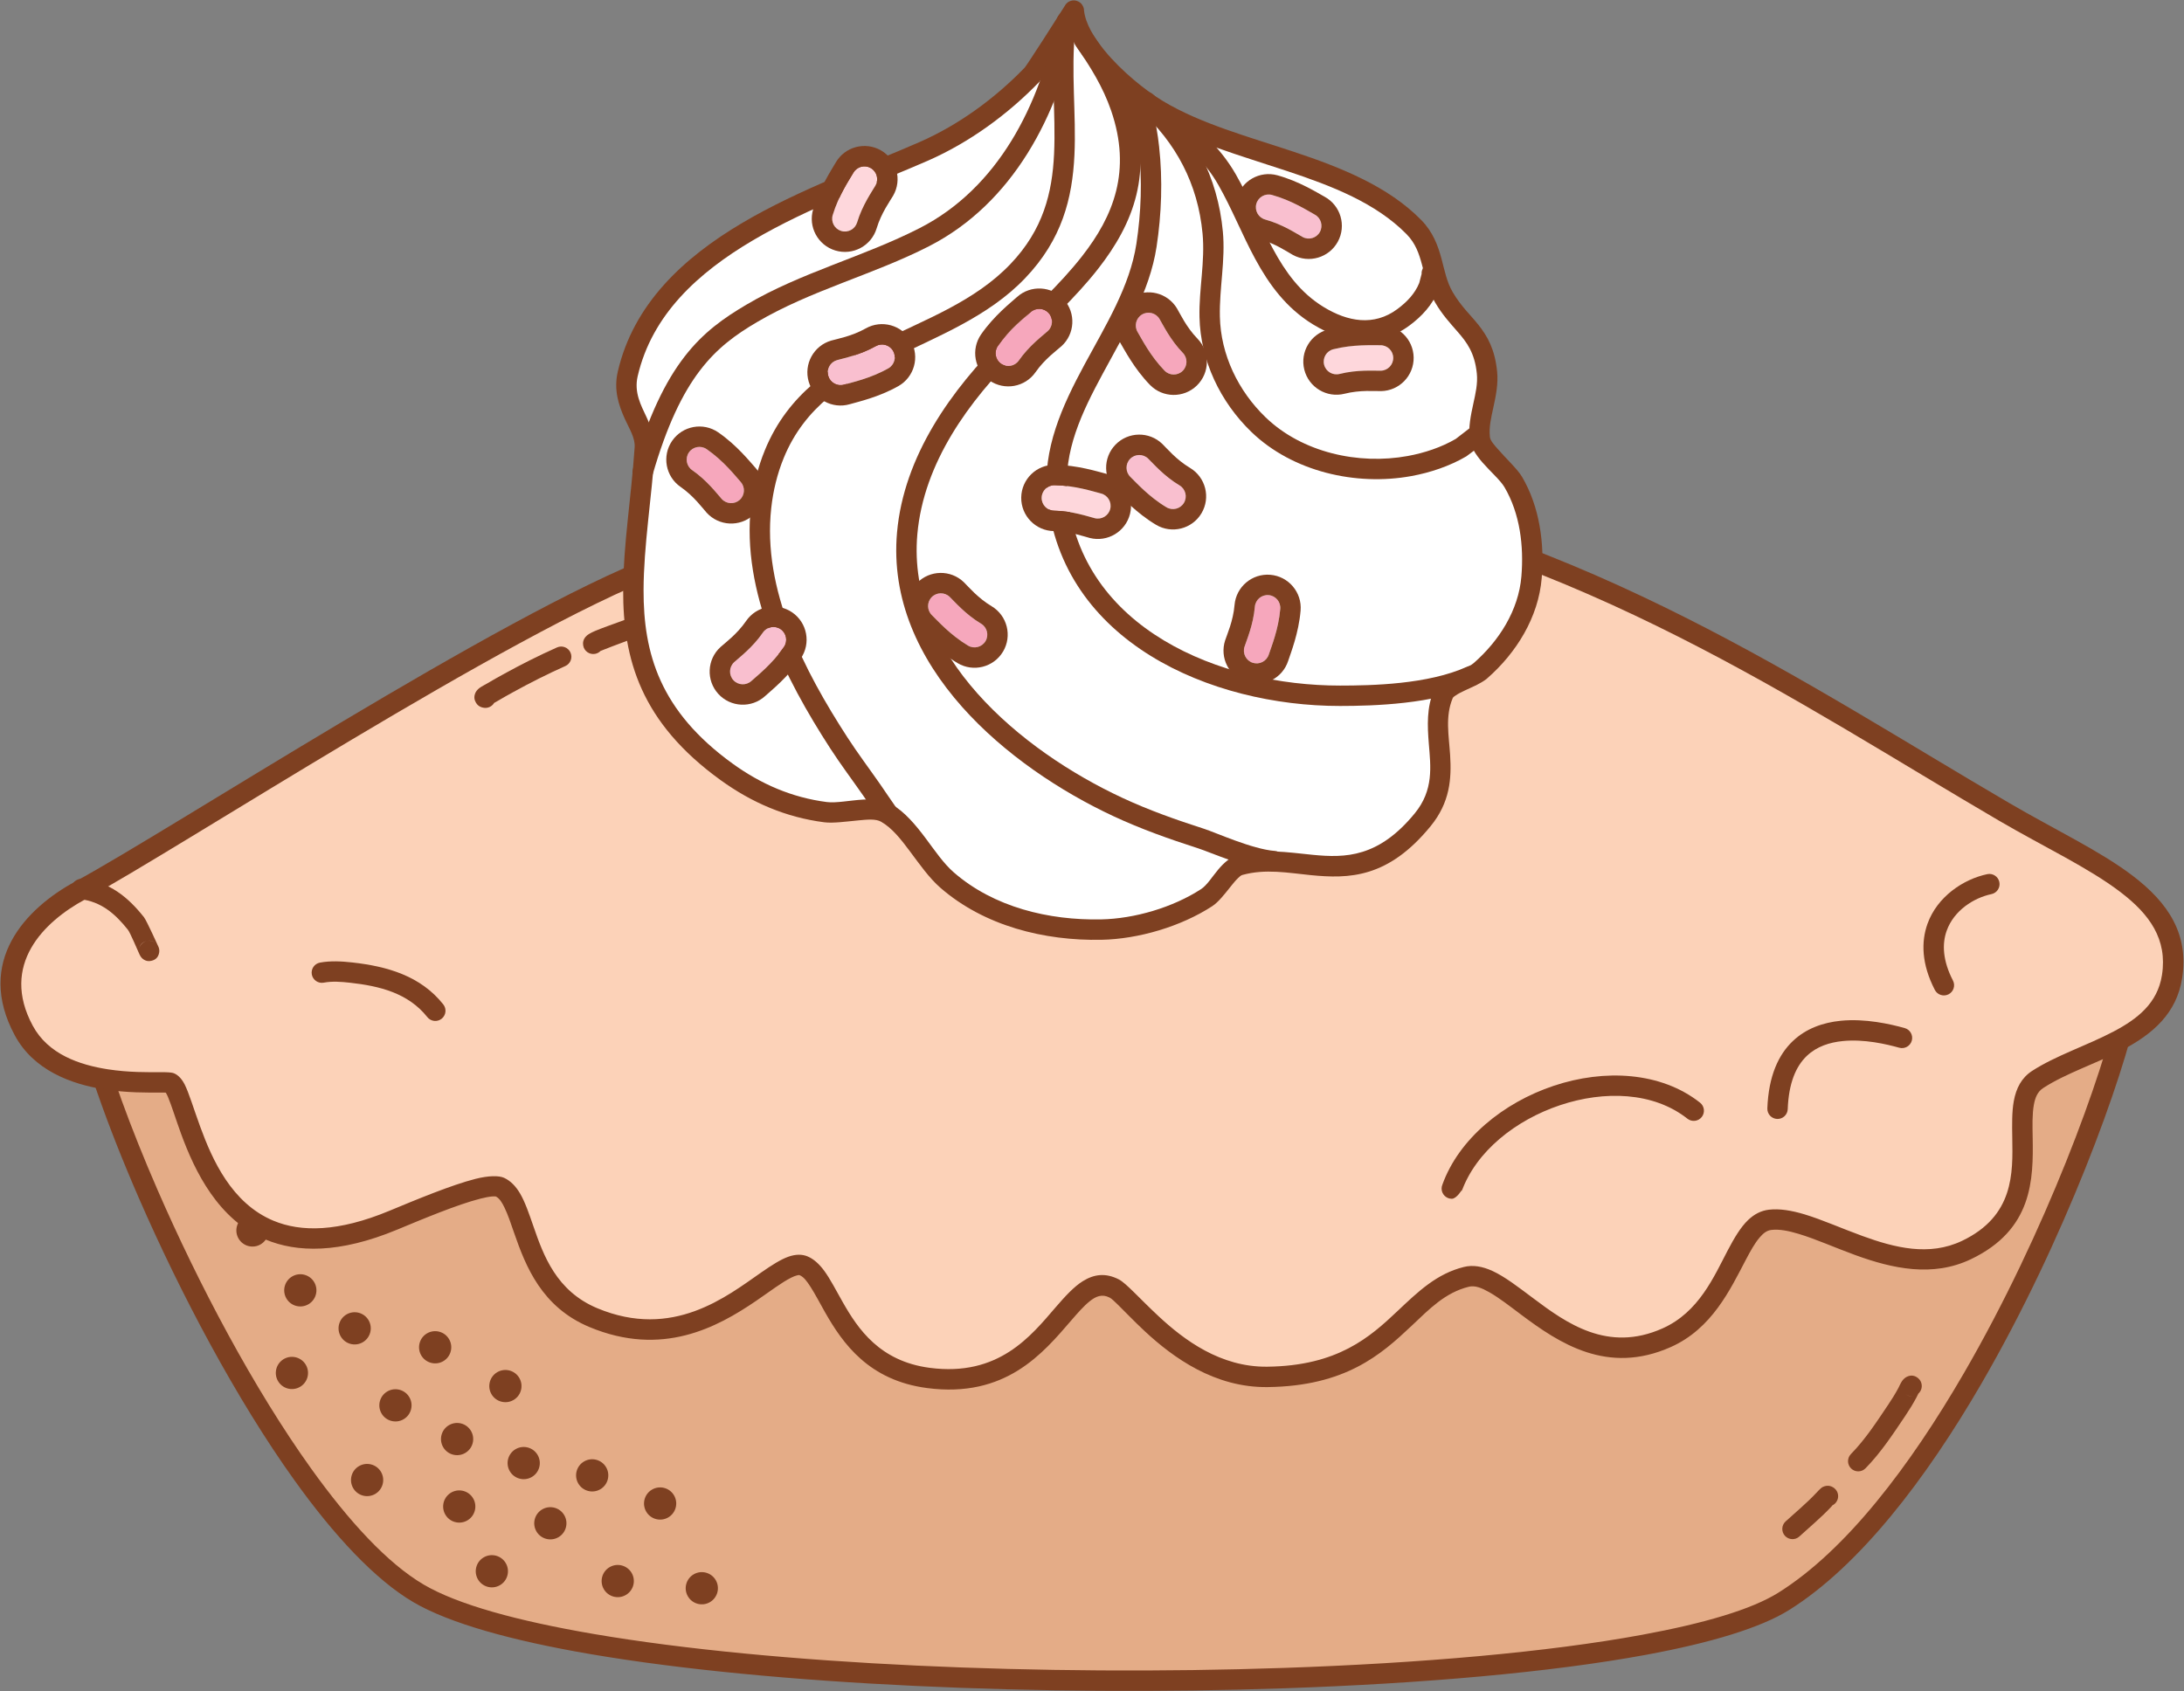 <?xml version="1.0" encoding="UTF-8" standalone="no"?><!DOCTYPE svg PUBLIC "-//W3C//DTD SVG 1.1//EN" "http://www.w3.org/Graphics/SVG/1.1/DTD/svg11.dtd"><svg width="100%" height="100%" viewBox="0 0 3569 2764" version="1.1" xmlns="http://www.w3.org/2000/svg" xmlns:xlink="http://www.w3.org/1999/xlink" xml:space="preserve" xmlns:serif="http://www.serif.com/" style="fill-rule:evenodd;clip-rule:evenodd;stroke-linejoin:round;stroke-miterlimit:2;"><rect x="0" y="0" width="3569" height="2764" fill="#808080" stroke="none"/><g id="Pie"><g><path d="M3477.77,1642.12c58.253,-283.579 -3329.21,-161.487 -3347.02,-65c-23.73,128.574 299.385,878.281 553.372,1027.25c316.813,185.821 1947.94,190 2230.84,12.905c282.09,-176.588 523.39,-783.295 562.801,-975.156Z" style="fill:#e4ac87;"/><path d="M3494.09,1645.47c3.691,-17.969 -1.666,-35.044 -16.751,-50.755c-11.923,-12.418 -30.742,-24.254 -56.124,-34.975c-107.369,-45.351 -340.685,-74.863 -636.41,-91.598c-782.546,-44.286 -2004.99,-1.806 -2469.05,51.57c-95.562,10.991 -159.787,22.987 -183.012,34.253c-12.435,6.032 -17.287,14.161 -18.387,20.126c-3.103,16.808 -1.21,43.396 5.787,77.393c15.148,73.597 53.732,184.828 106.709,306.517c67.841,155.834 159.266,328.918 254.657,461.906c64.78,90.31 131.666,162.173 194.177,198.837c58.18,34.124 159.694,62.623 288.923,84.741c296.438,50.736 740.619,69.41 1134.69,55.923c225.452,-7.716 434.519,-25.965 590.248,-54.663c106.081,-19.549 187.81,-44.273 234.253,-73.346c114.727,-71.819 223.219,-213.269 314.191,-370.047c135.297,-233.167 232.254,-499.833 256.093,-615.882Zm-3347.58,-60.927c2.213,-1.09 5.892,-2.798 9.154,-3.903c27.718,-9.393 84.464,-18.677 163.897,-27.813c462.994,-53.252 1682.62,-95.589 2463.36,-51.405c166.851,9.442 313.605,22.83 428.528,40.941c101.197,15.948 177.278,35.224 219.656,59.16c9.801,5.536 17.616,11.221 23.135,17.291c5.725,6.295 8.668,12.789 7.198,19.949c-23.456,114.184 -119.151,376.44 -252.273,605.859c-87.974,151.613 -192.101,289.071 -303.047,358.523c-44.085,27.597 -121.913,50.262 -222.607,68.819c-154.434,28.459 -361.77,46.478 -585.347,54.13c-391.724,13.407 -833.261,-5.031 -1127.93,-55.465c-124.104,-21.241 -221.809,-47.867 -277.682,-80.638c-59.404,-34.842 -122.394,-103.69 -183.955,-189.513c-94.118,-131.212 -184.245,-302.029 -251.18,-455.782c-44.516,-102.253 -78.772,-196.937 -96.991,-267.342c-10.594,-40.942 -16.012,-73.073 -13.912,-92.811Z" style="fill:#7e4021;"/><path d="M1124.07,2609.03c-7.265,-12.584 -2.947,-28.7 9.637,-35.965c12.584,-7.266 28.699,-2.948 35.965,9.637c7.265,12.584 2.947,28.699 -9.637,35.964c-12.584,7.266 -28.699,2.948 -35.965,-9.636Z" style="fill:#7e4021;"/><path d="M803.104,2278.62c-7.265,-12.584 -2.947,-28.699 9.637,-35.964c12.584,-7.266 28.699,-2.948 35.965,9.636c7.265,12.584 2.947,28.7 -9.637,35.965c-12.584,7.265 -28.699,2.947 -35.965,-9.637Z" style="fill:#7e4021;"/><path d="M986.679,2597.3c-7.265,-12.584 -2.947,-28.699 9.637,-35.964c12.584,-7.266 28.699,-2.948 35.965,9.636c7.265,12.584 2.947,28.7 -9.637,35.965c-12.584,7.265 -28.699,2.947 -35.965,-9.637Z" style="fill:#7e4021;"/><path d="M389.777,2024.27c-7.266,-12.584 -2.948,-28.7 9.637,-35.965c12.584,-7.265 28.699,-2.947 35.964,9.637c7.266,12.584 2.948,28.699 -9.636,35.964c-12.585,7.266 -28.7,2.948 -35.965,-9.636Z" style="fill:#7e4021;"/><path d="M876.545,2502.88c-7.265,-12.584 -2.947,-28.7 9.637,-35.965c12.584,-7.266 28.699,-2.948 35.965,9.637c7.265,12.584 2.947,28.699 -9.637,35.964c-12.584,7.266 -28.699,2.948 -35.965,-9.636Z" style="fill:#7e4021;"/><path d="M780.973,2581.29c-7.266,-12.584 -2.948,-28.7 9.636,-35.965c12.584,-7.266 28.7,-2.948 35.965,9.637c7.266,12.584 2.948,28.699 -9.637,35.964c-12.584,7.266 -28.699,2.948 -35.964,-9.636Z" style="fill:#7e4021;"/><path d="M1055.95,2470.55c-7.265,-12.584 -2.947,-28.699 9.637,-35.965c12.584,-7.265 28.699,-2.947 35.965,9.637c7.265,12.584 2.947,28.7 -9.637,35.965c-12.584,7.265 -28.699,2.947 -35.965,-9.637Z" style="fill:#7e4021;"/><path d="M724.169,2365.22c-7.266,-12.585 -2.948,-28.7 9.637,-35.965c12.584,-7.266 28.699,-2.948 35.964,9.636c7.266,12.585 2.948,28.7 -9.636,35.965c-12.584,7.266 -28.7,2.948 -35.965,-9.636Z" style="fill:#7e4021;"/><path d="M467.967,2122.15c-7.265,-12.584 -2.947,-28.7 9.637,-35.965c12.584,-7.266 28.699,-2.948 35.965,9.637c7.265,12.584 2.947,28.699 -9.637,35.964c-12.584,7.266 -28.699,2.948 -35.965,-9.636Z" style="fill:#7e4021;"/><path d="M944.938,2424.55c-7.265,-12.584 -2.947,-28.699 9.637,-35.965c12.584,-7.265 28.699,-2.947 35.965,9.637c7.265,12.584 2.947,28.699 -9.637,35.965c-12.584,7.265 -28.699,2.947 -35.965,-9.637Z" style="fill:#7e4021;"/><path d="M833.013,2404.47c-7.266,-12.584 -2.948,-28.699 9.636,-35.965c12.584,-7.265 28.7,-2.947 35.965,9.637c7.265,12.584 2.947,28.7 -9.637,35.965c-12.584,7.265 -28.699,2.947 -35.964,-9.637Z" style="fill:#7e4021;"/><path d="M556.767,2184.25c-7.265,-12.584 -2.947,-28.7 9.637,-35.965c12.584,-7.266 28.699,-2.947 35.965,9.637c7.265,12.584 2.947,28.699 -9.637,35.964c-12.584,7.266 -28.699,2.948 -35.965,-9.636Z" style="fill:#7e4021;"/><path d="M688.314,2215.2c-7.266,-12.584 -2.948,-28.699 9.637,-35.965c12.584,-7.265 28.699,-2.947 35.964,9.637c7.266,12.584 2.948,28.699 -9.636,35.965c-12.584,7.265 -28.7,2.947 -35.965,-9.637Z" style="fill:#7e4021;"/><path d="M623.419,2310.12c-7.265,-12.584 -2.947,-28.699 9.637,-35.964c12.584,-7.266 28.7,-2.948 35.965,9.636c7.265,12.584 2.947,28.7 -9.637,35.965c-12.584,7.266 -28.699,2.947 -35.965,-9.637Z" style="fill:#7e4021;"/><path d="M577.106,2432.18c-7.266,-12.584 -2.948,-28.7 9.636,-35.965c12.584,-7.265 28.7,-2.947 35.965,9.637c7.266,12.584 2.947,28.699 -9.637,35.965c-12.584,7.265 -28.699,2.947 -35.964,-9.637Z" style="fill:#7e4021;"/><path d="M730.23,2479.11c-9.285,-11.178 -7.748,-27.79 3.43,-37.075c11.177,-9.285 27.79,-7.748 37.075,3.43c9.285,11.178 7.748,27.79 -3.43,37.075c-11.178,9.285 -27.791,7.748 -37.075,-3.43Z" style="fill:#7e4021;"/><path d="M456.793,2260.82c-9.285,-11.178 -7.748,-27.791 3.43,-37.075c11.177,-9.285 27.79,-7.748 37.075,3.429c9.284,11.178 7.747,27.791 -3.43,37.076c-11.178,9.284 -27.791,7.747 -37.075,-3.43Z" style="fill:#7e4021;"/><path d="M130.719,1455.58c158.329,-85.701 692.219,-434.993 944.202,-531.808c283.155,-108.79 724.309,-177.14 1025.12,-122.755c492.842,89.103 843.69,332.301 1175.77,526.323c146.184,85.411 294.273,137.912 273.625,269.111c-16.217,103.039 -143.315,118.282 -219.616,167.877c-66.095,42.961 38.942,204.678 -116.341,278.775c-116.328,55.509 -244.494,-58.343 -320.853,-49.391c-58.395,6.845 -63.16,145.496 -169.044,192.694c-161.23,71.87 -257.015,-116.88 -327.358,-99.474c-103.482,25.606 -122.962,161.087 -325.048,163.507c-135.946,1.629 -221.904,-129.885 -250.383,-144.482c-78.872,-40.43 -102.698,172.572 -303.614,146.204c-147.428,-19.348 -157.566,-163.387 -203.716,-183.193c-46.626,-20.01 -157.306,162.524 -343.851,84.582c-121.03,-50.569 -105.652,-191.456 -152.836,-213.343c-21.075,-9.775 -114.555,29.408 -174.109,54.156c-317.767,132.054 -331.049,-215.347 -364.691,-224.713c-15.038,-4.187 -183.465,17.95 -239.112,-85.279c-59.435,-110.255 18.141,-188.891 91.856,-228.791Z" style="fill:#fcd2b8;"/><path d="M270.943,1785.81c1.019,1.811 2.463,4.516 3.485,6.921c5.938,13.984 12.445,35.649 21.445,60.271c22.638,61.939 60.731,140.511 137.913,172.841c51.41,21.534 120.695,23.22 215.276,-16.085c41.001,-17.039 98.323,-41.114 136.153,-50.679c7.235,-1.83 13.661,-3.112 18.98,-3.571c2.211,-0.191 5.33,-0.014 5.987,0.028c6.141,3.056 10.054,9.696 14.038,17.78c5.76,11.689 10.591,26.351 16.132,42.34c18.672,53.88 44.827,120.683 122.834,153.276c118.765,49.622 208.693,0.647 272.205,-42.609c23.149,-15.766 42.395,-30.676 58.041,-38.322c3.144,-1.537 6.072,-2.741 8.825,-3.423c1.728,-0.428 3.267,-0.876 4.632,-0.29c6.693,2.873 11.742,9.928 17.352,18.563c7.579,11.668 15.082,26.267 23.914,41.819c29.12,51.279 71.599,111.519 166.854,124.02c128.345,16.844 189.345,-56.934 235.324,-110.253c10.77,-12.489 20.558,-23.703 30.407,-31.608c10.205,-8.191 20.222,-12.305 32.45,-6.037c3.591,1.841 8.122,6.3 14.008,12.051c11.279,11.021 25.828,26.496 43.53,42.956c46.569,43.3 114.235,92.345 200.647,91.31c127.291,-1.525 185.657,-53.131 235.378,-100.143c29.383,-27.782 54.955,-54.32 93.474,-63.851c10.387,-2.57 21.252,2.044 33.378,8.894c15.884,8.972 33.02,22.366 51.801,36.454c62.443,46.84 141.274,99.39 244.961,53.17c67.412,-30.05 97.149,-94.222 122.775,-142.97c7.406,-14.089 14.395,-26.684 22.331,-36.002c5.623,-6.601 11.48,-11.5 19.092,-12.392c13.285,-1.557 28.328,1.477 44.775,6.433c28.097,8.465 59.666,22.703 93.029,34.832c60.232,21.898 125.869,36.399 188.287,6.615c101.329,-48.352 102.204,-130.27 101.043,-198.752c-0.335,-19.788 -0.863,-38.216 1.946,-53.717c2.098,-11.573 5.952,-21.326 15.257,-27.374c37.76,-24.544 88.144,-40.478 131.04,-63.133c48.092,-25.401 86.959,-58.957 95.957,-116.127c11.365,-72.213 -22.579,-123.315 -80.607,-167.57c-53.18,-40.556 -127.337,-75.44 -201.074,-118.522c-333.57,-194.894 -686.153,-438.831 -1181.21,-528.334c-303.429,-54.858 -748.447,13.862 -1034.06,123.599c-252.483,97.006 -787.516,446.837 -946.158,532.707l-0.001,0c-80.729,43.698 -163.684,130.611 -98.593,251.357c30.452,56.49 91.15,79.704 146.904,88.342c36.73,5.691 70.895,5.183 90.747,5.076c3.145,-0.017 6.618,0.046 9.1,0.109Zm-132.29,-315.569c158.015,-85.531 690.762,-434.284 942.246,-530.907c280.692,-107.844 717.982,-175.824 1016.18,-121.912c490.627,88.702 839.739,331.163 1170.32,524.313c72.448,42.328 145.427,76.4 197.676,116.246c47.403,36.151 77.177,76.893 67.893,135.883c-7.22,45.873 -40.007,71.452 -78.596,91.834c-43.783,23.123 -95.099,39.609 -133.639,64.66c-17.138,11.139 -26.026,28.063 -29.89,49.378c-3.15,17.382 -2.851,38.036 -2.475,60.226c0.973,57.457 2.946,127.535 -82.07,168.103c-53.913,25.726 -110.518,11.056 -162.543,-7.858c-33.99,-12.357 -66.177,-26.797 -94.802,-35.421c-21.368,-6.438 -41.012,-9.647 -58.272,-7.624c-12.939,1.517 -24.121,7.418 -34.135,17.014c-11.927,11.43 -22.289,28.77 -32.912,48.977c-22.676,43.136 -47.19,101.444 -106.842,128.035c-89.795,40.026 -157.31,-8.826 -211.387,-49.39c-24.379,-18.287 -46.368,-35.241 -66.331,-44.434c-16.578,-7.635 -32.19,-10.236 -46.857,-6.607c-44.269,10.954 -74.599,40.059 -108.368,71.988c-45.004,42.551 -97.664,89.653 -212.876,91.033c-76.725,0.919 -136.201,-43.944 -177.55,-82.39c-30.883,-28.716 -53.026,-54.106 -65.031,-60.259c-21.855,-11.203 -40.668,-8.525 -58.995,2.9c-14.398,8.976 -28.641,24.469 -44.311,42.64c-40.394,46.843 -92.985,113.769 -205.742,98.971c-81.66,-10.717 -117.243,-63.471 -142.206,-107.43c-11.184,-19.694 -20.456,-37.877 -30.149,-51.075c-8.276,-11.268 -17.18,-19.282 -26.957,-23.478c-9.053,-3.886 -19.619,-3.914 -31.691,0.344c-12.264,4.327 -26.98,13.655 -43.969,25.461c-56.98,39.594 -144.917,110.281 -268.338,58.713c-67.233,-28.091 -88.096,-86.996 -104.189,-133.434c-7.371,-21.27 -13.857,-40.324 -22.065,-54.219c-7.088,-12 -15.627,-20.621 -25.995,-25.43c-8.272,-3.837 -25.176,-3.783 -46.744,1.671c-39.098,9.886 -98.399,34.604 -140.774,52.214c-83.371,34.646 -144.289,35.103 -189.605,16.121c-67.909,-28.446 -99.566,-99.041 -119.485,-153.539c-10.942,-29.94 -18.506,-55.628 -25.549,-69.363c-5.831,-11.372 -13.169,-16.923 -19.185,-18.598c-2.893,-0.806 -10.191,-1.287 -20.783,-1.23c-18.695,0.101 -50.874,0.676 -85.464,-4.683c-46.133,-7.148 -97.468,-24.477 -122.665,-71.219c-53.785,-99.772 18.412,-170.118 85.119,-206.225l-0,-0Z" style="fill:#7e4021;"/><path d="M2357.09,1936.24c-0.825,1.973 -1.28,4.138 -1.28,6.408c-0,9.198 7.468,16.666 16.667,16.666c7.835,0 16.67,-14.786 16.67,-14.786c0,0 -0.47,2.364 -0.799,3.285c23.582,-66.028 88.593,-117.272 161.215,-141.516c72.101,-24.07 152.355,-21.759 207.95,22.131c7.22,5.7 17.709,4.466 23.409,-2.754c5.699,-7.22 4.465,-17.709 -2.754,-23.409c-64.001,-50.527 -156.156,-55.296 -239.16,-27.586c-82.351,27.492 -155.035,86.74 -181.918,161.561Z" style="fill:#7e4021;"/><path d="M529.002,1606.09c14.083,-2.638 28.855,-1.456 42.984,0.114c48.017,5.336 95.026,16.729 126.303,56.166c5.716,7.207 16.208,8.418 23.415,2.702c7.207,-5.716 8.418,-16.208 2.702,-23.415c-37.061,-46.729 -91.843,-62.26 -148.739,-68.582c-17.355,-1.929 -35.501,-2.989 -52.801,0.251c-9.041,1.693 -15.007,10.408 -13.314,19.45c1.693,9.041 10.408,15.007 19.45,13.314Z" style="fill:#7e4021;"/><path d="M258.27,1546.08l0.018,0.022c-0,0 -18.746,-41.578 -23.045,-47.003c-26.515,-33.458 -56.595,-57.461 -100.161,-62.586c-9.135,-1.075 -17.425,5.469 -18.5,14.605c-1.074,9.135 5.47,17.425 14.606,18.5c34.19,4.022 57.121,23.925 77.93,50.184c3.663,4.622 16.328,34.736 18.952,40.371c2.22,4.769 4.846,6.691 5.137,6.926c5.649,4.559 10.935,4.05 14.316,3.249c4.969,-1.178 10.966,-4.205 12.572,-13.333c0.686,-3.898 -0.045,-7.719 -1.825,-10.935Zm-19.193,-7.971c-4.802,1.302 -10.286,4.465 -11.811,13.13c1.14,-6.478 5.886,-11.422 11.811,-13.13Zm13.689,2.043l0.438,0.299l-0.118,-0.089l-0.32,-0.21Zm-0.061,-0.04c-1.811,-1.169 -3.881,-2.003 -6.136,-2.4c-1.922,-0.338 -3.825,-0.332 -5.645,-0.022c3.049,-0.57 7.254,-0.618 11.781,2.422Z" style="fill:#7e4021;"/><path d="M3247.49,1428.75c-39.229,8.304 -81.634,36.742 -97.588,80.961c-10.569,29.294 -10.001,65.786 11.936,108.244c4.222,8.172 14.285,11.379 22.457,7.157c8.172,-4.223 11.379,-14.285 7.157,-22.458c-16.572,-32.073 -18.179,-59.501 -10.195,-81.63c11.876,-32.915 43.935,-53.482 73.136,-59.663c8.999,-1.905 14.759,-10.757 12.854,-19.757c-1.905,-8.999 -10.757,-14.759 -19.757,-12.854Z" style="fill:#7e4021;"/><path d="M2921.43,1812.81c1.591,-42.352 13.268,-69.96 31.265,-87.083c16.294,-15.503 37.373,-22.067 58.69,-24.188c35.102,-3.491 71.115,4.991 92.27,10.894c8.86,2.473 18.06,-2.713 20.533,-11.573c2.472,-8.86 -2.713,-18.061 -11.573,-20.534c-23.955,-6.685 -64.78,-15.91 -104.529,-11.956c-28.583,2.843 -56.52,12.421 -78.368,33.208c-22.871,21.76 -39.576,56.158 -41.598,109.98c-0.345,9.193 6.837,16.936 16.029,17.281c9.193,0.345 16.936,-6.837 17.281,-16.029Z" style="fill:#7e4021;"/><path d="M1754.71,17.335c0.519,0.165 -64.635,101.066 -68.087,104.642c-50.121,51.91 -111.052,96.419 -177.065,125.416c-171.567,75.365 -434.826,153.195 -483.727,363.613c-11.991,51.596 30.324,85.566 27.911,121.111c-13.939,205.38 -73.834,379.481 133.571,529.388c48.77,35.249 101.826,58.184 161.696,65.92c26.65,3.443 76.413,-11.967 99.318,1.246c39.613,22.851 64.476,79.404 99.442,109.815c68.574,59.639 162.307,82.644 251.925,80.868c57.656,-1.142 123.751,-20.691 172.214,-52.249c17.729,-11.545 35.032,-47.923 53.889,-53.12c99.884,-27.526 191.94,56.85 299.074,-74.109c57.566,-70.367 6.459,-140.583 33.751,-205.339c7.23,-17.156 46.394,-25.84 60.534,-38.183c44.792,-39.098 78.704,-93.21 83.646,-153c4.362,-52.781 -2.689,-109.248 -29.904,-155.546c-11.548,-19.646 -52.296,-50.158 -54.734,-71.814c-3.942,-35.027 15.538,-70.61 11.776,-107.262c-6.611,-64.399 -42.373,-74.983 -70.265,-122.653c-21.74,-37.153 -15.226,-80.484 -49.301,-115.069c-103.887,-105.444 -293.297,-116.212 -418.574,-191.582c-47.138,-28.36 -131.631,-100.81 -137.09,-162.093Z" style="fill:#fff;"/><path d="M1739.86,9.788c1.053,-2.08 2.548,-3.944 4.421,-5.448c4.346,-3.49 10.149,-4.576 15.463,-2.895c4.408,1.395 7.973,4.201 10.154,9.01c0.521,1.149 1.625,3.489 1.575,6.876c2.399,21.233 15.898,43.626 33.196,64.833c28.741,35.234 68.668,66.702 95.729,82.983c61.656,37.094 139.174,58.084 213.98,82.981c78.587,26.155 154.161,56.666 207.874,111.184c19.303,19.592 27.435,41.491 33.494,63.923c4.968,18.39 8.224,37.173 18.32,54.427c13.473,23.026 28.965,37.002 41.769,53.092c14.958,18.797 26.96,39.935 30.69,76.276c2.063,20.095 -1.969,39.926 -6.253,59.505c-3.51,16.04 -7.31,31.862 -5.54,47.594c0.69,6.129 6.694,12.654 13,19.895c14.089,16.176 32.239,32.917 39.541,45.338c28.943,49.24 36.785,109.23 32.145,165.364c-5.297,64.085 -41.288,122.278 -89.296,164.184c-7.946,6.937 -22.72,13.229 -36.728,19.814c-5.336,2.508 -10.516,5.092 -14.72,8.021c-1.999,1.393 -3.952,2.518 -4.688,4.265c-12.619,29.943 -6.253,61.191 -4.247,93.045c2.413,38.308 0.051,77.243 -31.962,116.374c-69.445,84.889 -132.986,86.127 -196.048,79.88c-36.905,-3.656 -73.607,-10.698 -111.498,-0.256c-2.404,0.662 -4.512,2.683 -6.833,4.887c-4.034,3.83 -7.975,8.642 -11.919,13.6c-10.104,12.703 -20.405,25.977 -30.47,32.532c-50.933,33.166 -120.385,53.745 -180.979,54.946c-93.675,1.856 -191.514,-22.618 -263.192,-84.957c-18.309,-15.922 -34.122,-38.564 -50.393,-60.342c-14.115,-18.892 -28.446,-37.232 -46.44,-47.611c-9.08,-5.238 -23.576,-3.535 -38.351,-2.132c-19.983,1.899 -40.485,4.825 -54.775,2.978c-62.683,-8.099 -118.262,-32.036 -169.323,-68.942c-130.109,-94.039 -159.577,-197.201 -159.212,-311.053c0.235,-72.931 13.175,-150.439 18.776,-232.971c1.037,-15.275 -8.557,-29.871 -16.102,-46.532c-10.17,-22.459 -18.361,-47.333 -11.415,-77.222c25.503,-109.739 106.225,-185.472 203.618,-243.028c93.962,-55.528 203.316,-94.152 289.64,-132.072c64.053,-28.137 123.145,-71.365 171.778,-121.734c3.016,-3.124 54.307,-82.944 64.217,-98.961l1.004,-1.651Zm9.309,47.377c7.216,15.536 17.491,31.137 29.67,46.068c31.336,38.416 74.87,72.725 104.375,90.476c63.621,38.277 143.447,60.356 220.637,86.046c73.409,24.432 144.483,52.026 194.656,102.952c14.774,14.994 20.422,32.052 25.059,49.221c5.73,21.21 10.086,42.668 21.73,62.568c11.76,20.099 24.763,34.009 36.68,47.732c14.956,17.221 27.892,34.129 31.39,68.206c1.7,16.558 -2.127,32.843 -5.657,48.976c-4.304,19.672 -8.273,39.153 -6.101,58.448c1.262,11.208 9.455,24.817 20.988,38.058c12.653,14.527 29.383,29.183 35.94,40.338c25.485,43.356 31.747,96.3 27.662,145.727c-4.588,55.496 -36.421,105.527 -77.996,141.817c-7.749,6.764 -23.942,11.907 -36.911,18.658c-13.45,7.002 -23.912,15.857 -28.022,25.608c-11.989,28.449 -10.76,57.805 -8.345,87.799c2.978,37.002 8.252,75.324 -22.946,113.46c-59.117,72.262 -113.281,73.133 -166.963,67.815c-40.924,-4.054 -81.622,-10.8 -123.64,0.78c-10.164,2.801 -20.636,11.5 -30.301,22.917c-9.677,11.43 -18.687,26.073 -28.255,32.304c-45.993,29.95 -108.731,48.468 -163.449,49.552c-85.561,1.696 -175.188,-19.842 -240.658,-76.781c-16.658,-14.488 -30.759,-35.328 -45.564,-55.142c-16.961,-22.701 -34.866,-44.062 -56.487,-56.534c-11.483,-6.624 -28.218,-8.404 -46.463,-7.357c-20.759,1.192 -43.848,5.983 -59.047,4.019c-57.058,-7.373 -107.59,-29.306 -154.069,-62.899c-118.777,-85.849 -145.738,-179.995 -145.405,-283.931c0.233,-72.261 13.15,-149.048 18.7,-230.82c1.144,-16.857 -5.465,-33.618 -13.776,-51.334c-9.079,-19.355 -20.742,-40.4 -14.53,-67.133c23.398,-100.681 98.755,-169.071 188.109,-221.876c92.785,-54.833 200.845,-92.806 286.087,-130.251c67.973,-29.858 130.743,-75.647 182.352,-129.099c2.268,-2.35 30.562,-45.472 50.55,-76.388Z" style="fill:#7e4021;"/><path d="M1463.93,1319.1l-0.09,-0.123c-4.233,-5.864 -24.642,-35.939 -25.601,-37.314c-17.807,-25.546 -36.51,-50.347 -53.45,-76.508c-70.596,-109.021 -139.283,-241.056 -124.45,-374.839c3.119,-28.126 9.785,-55.972 20.557,-82.166c34.52,-83.934 101.648,-125.014 173.655,-160.427c77.331,-38.032 160.225,-69.792 220.652,-133.011c60.402,-63.193 77.207,-130.639 80.598,-201.229c3.195,-66.494 -6.046,-135.843 1.367,-206.789c0.956,-9.148 -5.695,-17.352 -14.844,-18.308c-9.149,-0.956 -17.353,5.695 -18.309,14.844c-7.48,71.586 1.715,141.56 -1.509,208.653c-3.026,62.997 -17.493,123.401 -71.399,179.797c-57.71,60.375 -137.413,89.81 -211.266,126.131c-79.177,38.939 -151.816,85.369 -189.773,177.661c-11.954,29.068 -19.398,59.958 -22.859,91.171c-15.671,141.339 55.017,281.451 129.6,396.629c17.147,26.481 36.061,51.596 54.085,77.452c0.97,1.392 21.634,31.826 25.918,37.762c2.069,2.867 3.778,4.19 4.091,4.431c9.966,7.683 17.948,2.099 21.017,-0.522c6.927,-5.919 7.804,-16.305 2.01,-23.295Z" style="fill:#7e4021;"/><path d="M2083.44,1390.85c-37.414,-2.97 -96.567,-30.049 -115.718,-36.195c-45.402,-14.572 -90.597,-30.572 -133.861,-50.745c-82.341,-38.392 -171.057,-96.613 -236.866,-170.815c-64.282,-72.481 -106.742,-160.304 -97.912,-259.909c10.371,-116.998 84.258,-217.813 165.216,-297.895c45.381,-44.89 93.07,-88.488 130.139,-135.881c58.357,-74.61 91.052,-158.398 52.792,-269.588c-14.184,-41.219 -36.921,-78.742 -62.053,-114.097c-5.33,-7.497 -15.743,-9.258 -23.241,-3.928c-7.497,5.329 -9.257,15.743 -3.928,23.24c23.291,32.765 44.558,67.432 57.702,105.631c33.83,98.315 4.072,172.234 -47.528,238.205c-36.235,46.328 -82.964,88.839 -127.325,132.72c-86.397,85.463 -163.91,193.791 -174.978,318.65c-9.667,109.061 35.792,205.607 106.178,284.969c68.859,77.642 161.56,138.738 247.718,178.909c44.529,20.763 91.03,37.274 137.76,52.272c20.361,6.535 83.492,34.528 123.267,37.686c9.17,0.728 17.205,-6.126 17.933,-15.296c0.728,-9.17 -6.125,-17.205 -15.295,-17.933Z" style="fill:#7e4021;"/><path d="M1870.73,153.684c-0.869,-2.161 -2.211,-4.17 -4.016,-5.871c-11.497,-10.829 -21.802,-1.902 -23.152,-0.688c-2.518,2.265 -8.464,8.499 -4.277,18.803c0.439,1.082 5.129,7.554 6.487,10.334c2.182,4.465 3.793,9.22 5.266,13.957c5.365,17.244 8.032,35.232 10.01,53.143c5.66,51.257 3.769,104.165 -4.005,155.106c-10.634,69.688 -50.098,133.055 -84.706,197.195c-37.13,68.816 -68.741,138.484 -61.114,215.795c23.411,237.301 267.06,342.573 478.759,342.402c54.646,-0.044 153.172,-2.829 221.331,-33.861c8.371,-3.811 12.074,-13.703 8.262,-22.074c-3.811,-8.372 -13.703,-12.074 -22.074,-8.263c-63.874,29.081 -156.336,30.823 -207.546,30.865c-195.705,0.158 -423.917,-92.968 -445.56,-312.341c-6.966,-70.618 23.362,-133.837 57.278,-196.694c36.438,-67.533 77.126,-134.621 88.322,-207.996c8.209,-53.793 10.161,-109.665 4.185,-163.792c-2.211,-20.024 -5.316,-40.109 -11.313,-59.387c-1.976,-6.353 -4.219,-12.699 -7.145,-18.688c-0.816,-1.67 -3.326,-5.479 -4.992,-7.945Zm-26.201,18.991c1.19,1.019 2.322,1.72 3.348,2.2c-1.18,-0.583 -2.305,-1.316 -3.348,-2.2Z" style="fill:#7e4021;"/><path d="M2401.84,699.683l-22.89,17.674c-0,0 0.401,-0.226 0.462,-0.262c-23.992,14.052 -51.743,23.228 -78.97,28.212c-80.311,14.701 -172.401,-5.543 -232.229,-63.205c-44.785,-43.162 -73.402,-102.4 -74.739,-164.71c-0.999,-46.532 9.276,-92.157 4.875,-138.836c-8.469,-89.826 -47.835,-164.422 -114.308,-224.446c-6.827,-6.165 -17.375,-5.627 -23.54,1.2c-6.164,6.827 -5.627,17.375 1.201,23.539c60.092,54.262 95.805,121.633 103.461,202.836c4.324,45.87 -5.996,90.696 -5.015,136.422c1.525,71.067 33.855,138.768 84.933,187.996c67.39,64.949 170.901,88.551 261.363,71.992c30.983,-5.671 62.512,-16.247 89.814,-32.237c1.397,-0.818 23.416,-17.536 27.521,-21.057c4.824,-4.137 5.679,-8.27 5.858,-8.941c2.514,-9.452 -1.795,-15.035 -7.334,-18.466c-6.664,-4.127 -15.116,-2.982 -20.463,2.289Z" style="fill:#7e4021;"/><path d="M2323.12,447.805c-0.858,3.398 -3.517,13.855 -3.853,14.69c-7.16,17.778 -20.527,31.393 -35.767,42.692c-38.591,28.608 -81.499,20.445 -120.552,-3.459c-38.19,-23.374 -62.364,-57.402 -82.474,-94.494c-21.557,-39.76 -38.501,-83.034 -60.925,-122.177c-25.062,-43.748 -62.057,-77.821 -103.838,-105.498c-7.669,-5.08 -18.019,-2.978 -23.099,4.69c-5.08,7.669 -2.978,18.019 4.69,23.099c37.443,24.803 70.864,55.074 93.323,94.278c22.296,38.92 39.112,81.962 60.545,121.495c22.881,42.202 50.926,80.443 94.376,107.038c51.105,31.279 107.307,39.241 157.805,1.805c20.191,-14.968 37.35,-33.463 46.836,-57.017c0.754,-1.871 6.74,-23.786 6.47,-28.551c-0.621,-10.949 -8.078,-14.609 -12.538,-15.822c-8.876,-2.413 -18.042,2.834 -20.456,11.71c-0.502,1.849 -0.673,3.711 -0.543,5.521Zm4.043,9.777c2.313,2.791 5.206,4.341 8.211,5.158c-3.313,-0.901 -6.12,-2.742 -8.211,-5.158Z" style="fill:#7e4021;"/><path d="M1066.19,776.912c46.796,-162.639 102.939,-210.369 170.431,-250.194c89.022,-52.529 190.064,-77.467 281.616,-124.317c136.119,-69.655 212.243,-213.218 241.365,-364.045c1.744,-9.031 -4.173,-17.78 -13.205,-19.524c-9.031,-1.744 -17.78,4.173 -19.524,13.205c-27.178,140.759 -96.787,275.685 -223.82,340.691c-92.146,47.153 -193.773,72.412 -283.372,125.282c-72.978,43.063 -134.924,93.825 -185.525,269.685c-2.544,8.84 2.568,18.082 11.408,20.625c8.84,2.544 18.082,-2.568 20.626,-11.408Z" style="fill:#7e4021;"/><path d="M1859.05,542.658c6.499,10.835 20.572,39.023 44.074,63.191c8.016,8.243 21.217,8.428 29.46,0.412c8.243,-8.017 8.428,-21.217 0.412,-29.46c-20.575,-21.158 -32.525,-46.092 -38.215,-55.577c-5.915,-9.86 -18.723,-13.063 -28.583,-7.148c-9.86,5.915 -13.063,18.722 -7.148,28.582Z" style="fill:#f6a7bc;"/><path d="M1830.46,559.805c7.147,11.915 22.918,42.706 48.762,69.283c20.842,21.432 55.163,21.912 76.596,1.07c21.432,-20.842 21.912,-55.163 1.07,-76.596c-18.234,-18.751 -28.485,-41.079 -33.528,-49.485c-15.379,-25.637 -48.678,-33.965 -74.314,-18.586c-25.637,15.379 -33.965,48.678 -18.586,74.314Zm28.585,-17.147c6.499,10.835 20.572,39.023 44.074,63.191c8.016,8.243 21.217,8.428 29.46,0.412c8.243,-8.017 8.428,-21.217 0.412,-29.46c-20.575,-21.158 -32.525,-46.092 -38.215,-55.577c-5.915,-9.86 -18.723,-13.063 -28.583,-7.148c-9.86,5.915 -13.063,18.722 -7.148,28.582Z" style="fill:#7e4021;"/><path d="M1799.14,806.551c-12.258,-3.065 -42.141,-13.046 -75.848,-13.517c-11.497,-0.161 -20.962,9.043 -21.123,20.54c-0.16,11.497 9.043,20.962 20.541,21.123c29.509,0.412 55.59,9.592 66.32,12.276c11.155,2.79 22.476,-4.002 25.266,-15.156c2.79,-11.155 -4.002,-22.476 -15.156,-25.266Z" style="fill:#fed7dc;"/><path d="M1807.23,774.214c-13.479,-3.371 -46.402,-13.992 -83.47,-14.51c-29.892,-0.418 -54.5,23.512 -54.918,53.404c-0.417,29.893 23.512,54.501 53.405,54.919c26.152,0.365 49.189,8.905 58.699,11.283c29.002,7.253 58.437,-10.404 65.69,-39.406c7.254,-29.002 -10.404,-58.437 -39.406,-65.69l0,-0Zm-8.087,32.337c-12.258,-3.065 -42.141,-13.046 -75.848,-13.517c-11.497,-0.161 -20.962,9.043 -21.123,20.54c-0.16,11.497 9.043,20.962 20.541,21.123c29.509,0.412 55.59,9.592 66.32,12.276c11.155,2.79 22.476,-4.002 25.266,-15.156c2.79,-11.155 -4.002,-22.476 -15.156,-25.266Z" style="fill:#7e4021;"/><path d="M1847.27,779.484c9.082,8.783 29.971,32.368 58.927,49.63c9.877,5.888 22.675,2.65 28.563,-7.227c5.888,-9.876 2.649,-22.675 -7.227,-28.563c-25.35,-15.111 -43.346,-36.102 -51.298,-43.792c-8.265,-7.993 -21.465,-7.772 -29.458,0.493c-7.994,8.266 -7.773,21.466 0.493,29.459Z" style="fill:#f9bfcf;"/><path d="M1824.1,803.445c9.988,9.659 33.19,35.319 65.032,54.301c25.679,15.308 58.955,6.888 74.263,-18.791c15.308,-25.678 6.888,-58.954 -18.791,-74.262c-22.465,-13.393 -38.146,-32.307 -45.193,-39.122c-21.49,-20.782 -55.81,-20.208 -76.592,1.282c-20.783,21.49 -20.209,55.81 1.281,76.592Zm23.173,-23.961c9.082,8.783 29.971,32.368 58.927,49.63c9.877,5.888 22.675,2.65 28.563,-7.227c5.888,-9.876 2.649,-22.675 -7.227,-28.563c-25.35,-15.111 -43.346,-36.102 -51.298,-43.792c-8.265,-7.993 -21.465,-7.772 -29.458,0.493c-7.994,8.266 -7.773,21.466 0.493,29.459Z" style="fill:#7e4021;"/><path d="M2255.62,564.245c-12.633,0.211 -44.081,-1.695 -76.762,6.574c-11.147,2.821 -17.907,14.16 -15.086,25.307c2.82,11.147 14.16,17.907 25.307,15.087c28.61,-7.24 56.179,-5.122 67.238,-5.307c11.497,-0.193 20.674,-9.683 20.482,-21.179c-0.192,-11.497 -9.682,-20.675 -21.179,-20.482Z" style="fill:#fed7dc;"/><path d="M2255.06,530.916c-13.892,0.233 -48.442,-1.505 -84.381,7.588c-28.982,7.333 -46.558,36.817 -39.224,65.799c7.333,28.982 36.816,46.558 65.798,39.225c25.356,-6.416 49.818,-4.13 59.62,-4.294c29.891,-0.5 53.753,-25.174 53.253,-55.065c-0.5,-29.891 -25.174,-53.753 -55.066,-53.253Zm0.558,33.329c-12.633,0.211 -44.081,-1.695 -76.762,6.574c-11.147,2.821 -17.907,14.16 -15.086,25.307c2.82,11.147 14.16,17.907 25.307,15.087c28.61,-7.24 56.179,-5.122 67.238,-5.307c11.497,-0.193 20.674,-9.683 20.482,-21.179c-0.192,-11.497 -9.682,-20.675 -21.179,-20.482Z" style="fill:#7e4021;"/><path d="M1522.98,1005.53c9.083,8.784 29.972,32.369 58.928,49.631c9.876,5.887 22.675,2.649 28.563,-7.228c5.887,-9.876 2.649,-22.674 -7.228,-28.562c-25.349,-15.112 -43.346,-36.103 -51.297,-43.792c-8.265,-7.993 -21.465,-7.773 -29.459,0.493c-7.993,8.265 -7.772,21.465 0.493,29.458Z" style="fill:#f6a7bc;"/><path d="M1499.81,1029.49c9.987,9.659 33.19,35.318 65.032,54.3c25.678,15.308 58.954,6.889 74.262,-18.79c15.308,-25.679 6.889,-58.955 -18.79,-74.263c-22.466,-13.392 -38.147,-32.307 -45.193,-39.121c-21.49,-20.783 -55.81,-20.209 -76.593,1.281c-20.782,21.49 -20.208,55.81 1.282,76.593Zm23.172,-23.962c9.083,8.784 29.972,32.369 58.928,49.631c9.876,5.887 22.675,2.649 28.563,-7.228c5.887,-9.876 2.649,-22.674 -7.228,-28.562c-25.349,-15.112 -43.346,-36.103 -51.297,-43.792c-8.265,-7.993 -21.465,-7.773 -29.459,0.493c-7.993,8.265 -7.772,21.465 0.493,29.458Z" style="fill:#7e4021;"/><path d="M1394.57,282.348c-6.31,10.946 -24.104,36.946 -33.803,69.231c-3.308,11.013 2.947,22.639 13.959,25.947c11.013,3.307 22.639,-2.947 25.947,-13.96c8.49,-28.264 24.472,-50.827 29.996,-60.41c5.742,-9.962 2.316,-22.711 -7.646,-28.453c-9.961,-5.743 -22.711,-2.317 -28.453,7.645Z" style="fill:#fed7dc;"/><path d="M1365.69,265.701c-6.939,12.037 -26.183,40.785 -36.848,76.289c-8.6,28.631 7.662,58.859 36.294,67.46c28.631,8.6 58.859,-7.662 67.46,-36.294c7.524,-25.049 22.055,-44.86 26.951,-53.353c14.929,-25.9 6.023,-59.05 -19.878,-73.979c-25.9,-14.93 -59.049,-6.024 -73.979,19.877Zm28.879,16.647c-6.31,10.946 -24.104,36.946 -33.803,69.231c-3.308,11.013 2.947,22.639 13.959,25.947c11.013,3.307 22.639,-2.947 25.947,-13.96c8.49,-28.264 24.472,-50.827 29.996,-60.41c5.742,-9.962 2.316,-22.711 -7.646,-28.453c-9.961,-5.743 -22.711,-2.317 -28.453,7.645Z" style="fill:#7e4021;"/><path d="M1379.37,628.642c12.13,-3.538 42.966,-9.998 72.307,-26.598c10.007,-5.662 13.535,-18.384 7.873,-28.391c-5.662,-10.008 -18.384,-13.536 -28.391,-7.874c-25.686,14.533 -52.836,19.766 -63.455,22.862c-11.038,3.22 -17.386,14.795 -14.167,25.834c3.22,11.038 14.795,17.386 25.833,14.167Z" style="fill:#f9bfcf;"/><path d="M1388.7,660.642c13.339,-3.89 47.123,-11.332 79.388,-29.586c26.019,-14.722 35.192,-47.798 20.471,-73.818c-14.721,-26.019 -47.798,-35.192 -73.817,-20.471c-22.764,12.88 -46.963,17.13 -56.374,19.874c-28.699,8.371 -45.204,38.467 -36.834,67.166c8.37,28.7 38.467,45.205 67.166,36.835l0,-0Zm-9.333,-32c12.13,-3.538 42.966,-9.998 72.307,-26.598c10.007,-5.662 13.535,-18.384 7.873,-28.391c-5.662,-10.008 -18.384,-13.536 -28.391,-7.874c-25.686,14.533 -52.836,19.766 -63.455,22.862c-11.038,3.22 -17.386,14.795 -14.167,25.834c3.22,11.038 14.795,17.386 25.833,14.167Z" style="fill:#7e4021;"/><path d="M1684.32,510.166c-9.398,8.444 -34.389,27.629 -53.638,55.304c-6.566,9.439 -4.232,22.433 5.207,28.999c9.439,6.565 22.433,4.232 28.999,-5.208c16.852,-24.228 39.052,-40.709 47.28,-48.101c8.553,-7.685 9.258,-20.868 1.573,-29.421c-7.685,-8.553 -20.868,-9.258 -29.421,-1.573Z" style="fill:#f6a7bc;"/><path d="M1662.04,485.371c-10.335,9.286 -37.558,30.632 -58.725,61.065c-17.071,24.543 -11.004,58.327 13.539,75.398c24.542,17.07 58.327,11.003 75.397,-13.539c14.934,-21.472 34.901,-35.788 42.193,-42.34c22.238,-19.98 24.071,-54.256 4.09,-76.494c-19.98,-22.238 -54.256,-24.071 -76.494,-4.09Zm22.278,24.795c-9.398,8.444 -34.389,27.629 -53.638,55.304c-6.566,9.439 -4.232,22.433 5.207,28.999c9.439,6.565 22.433,4.232 28.999,-5.208c16.852,-24.228 39.052,-40.709 47.28,-48.101c8.553,-7.685 9.258,-20.868 1.573,-29.421c-7.685,-8.553 -20.868,-9.258 -29.421,-1.573Z" style="fill:#7e4021;"/><path d="M1210.3,787.559c-8.477,-9.369 -27.749,-34.293 -55.49,-53.446c-9.463,-6.533 -22.448,-4.154 -28.981,5.308c-6.533,9.462 -4.154,22.448 5.308,28.981c24.286,16.767 40.844,38.91 48.266,47.112c7.714,8.527 20.899,9.186 29.426,1.471c8.526,-7.714 9.185,-20.899 1.471,-29.426Z" style="fill:#f6a7bc;"/><path d="M1235.02,765.195c-9.322,-10.303 -30.763,-37.451 -61.269,-58.513c-24.602,-16.985 -58.365,-10.801 -75.35,13.801c-16.985,24.602 -10.801,58.365 13.801,75.35c21.523,14.859 35.909,34.776 42.486,42.045c20.057,22.169 54.339,23.882 76.508,3.825c22.168,-20.058 23.882,-54.339 3.824,-76.508Zm-24.717,22.364c-8.477,-9.369 -27.749,-34.293 -55.49,-53.446c-9.463,-6.533 -22.448,-4.154 -28.981,5.308c-6.533,9.462 -4.154,22.448 5.308,28.981c24.286,16.767 40.844,38.91 48.266,47.112c7.714,8.527 20.899,9.186 29.426,1.471c8.526,-7.714 9.185,-20.899 1.471,-29.426Z" style="fill:#7e4021;"/><path d="M1227.88,1113.03c9.339,-8.509 34.196,-27.867 53.253,-55.675c6.499,-9.485 4.076,-22.463 -5.409,-28.962c-9.485,-6.5 -22.462,-4.077 -28.962,5.408c-16.683,24.345 -38.768,40.98 -46.945,48.429c-8.499,7.744 -9.112,20.932 -1.368,29.431c7.744,8.5 20.931,9.113 29.431,1.369Z" style="fill:#f9bfcf;"/><path d="M1250.33,1137.67c10.271,-9.358 37.345,-30.893 58.3,-61.473c16.9,-24.66 10.598,-58.402 -14.062,-75.301c-24.661,-16.899 -58.402,-10.598 -75.302,14.063c-14.784,21.575 -34.651,36.03 -41.897,42.632c-22.099,20.134 -23.693,54.422 -3.559,76.52c20.134,22.099 54.422,23.693 76.52,3.559Zm-22.449,-24.64c9.339,-8.509 34.196,-27.867 53.253,-55.675c6.499,-9.485 4.076,-22.463 -5.409,-28.962c-9.485,-6.5 -22.462,-4.077 -28.962,5.408c-16.683,24.345 -38.768,40.98 -46.945,48.429c-8.499,7.744 -9.112,20.932 -1.368,29.431c7.744,8.5 20.931,9.113 29.431,1.369Z" style="fill:#7e4021;"/><path d="M2148.63,350.796c-11.093,-6.048 -37.508,-23.219 -70.015,-32.147c-11.088,-3.045 -22.562,3.484 -25.607,14.572c-3.045,11.088 3.484,22.562 14.572,25.607c28.458,7.816 51.394,23.257 61.106,28.551c10.095,5.504 22.76,1.776 28.264,-8.319c5.504,-10.096 1.776,-22.76 -8.32,-28.264Z" style="fill:#f9bfcf;"/><path d="M2164.59,321.529c-12.199,-6.65 -41.396,-25.205 -77.143,-35.023c-28.828,-7.918 -58.661,9.059 -66.578,37.887c-7.918,28.828 9.059,58.66 37.887,66.578c25.22,6.927 45.372,20.983 53.979,25.675c26.248,14.31 59.176,4.617 73.485,-21.631c14.31,-26.248 4.618,-59.176 -21.63,-73.486Zm-15.956,29.267c-11.093,-6.048 -37.508,-23.219 -70.015,-32.147c-11.088,-3.045 -22.562,3.484 -25.607,14.572c-3.045,11.088 3.484,22.562 14.572,25.607c28.458,7.816 51.394,23.257 61.106,28.551c10.095,5.504 22.76,1.776 28.264,-8.319c5.504,-10.096 1.776,-22.76 -8.32,-28.264Z" style="fill:#7e4021;"/><path d="M2073.36,1069.91c3.917,-12.013 15.968,-41.123 18.801,-74.714c0.966,-11.458 -7.552,-21.544 -19.009,-22.511c-11.458,-0.966 -21.544,7.552 -22.51,19.01c-2.48,29.407 -13.466,54.781 -16.895,65.297c-3.565,10.931 2.416,22.701 13.348,26.265c10.931,3.565 22.701,-2.416 26.265,-13.347Z" style="fill:#f6a7bc;"/><path d="M2105.05,1080.24c4.308,-13.21 17.21,-45.308 20.325,-82.247c2.512,-29.79 -19.634,-56.015 -49.423,-58.527c-29.79,-2.512 -56.015,19.634 -58.527,49.424c-2.198,26.062 -12.331,48.444 -15.37,57.763c-9.269,28.423 6.282,59.023 34.704,68.291c28.423,9.269 59.023,-6.282 68.291,-34.704l0,-0Zm-31.691,-10.334c3.917,-12.013 15.968,-41.123 18.801,-74.714c0.966,-11.458 -7.552,-21.544 -19.009,-22.511c-11.458,-0.966 -21.544,7.552 -22.51,19.01c-2.48,29.407 -13.466,54.781 -16.895,65.297c-3.565,10.931 2.416,22.701 13.348,26.265c10.931,3.565 22.701,-2.416 26.265,-13.347Z" style="fill:#7e4021;"/><path d="M3102.21,2268.66c-5.029,9.394 -10.634,18.411 -16.588,27.246c-18.886,28.027 -37.147,56.399 -60.887,80.614c-6.439,6.568 -6.335,17.129 0.234,23.569c6.568,6.439 17.129,6.335 23.569,-0.234c25.166,-25.67 44.706,-55.61 64.727,-85.321c6.654,-9.874 12.9,-19.962 18.509,-30.467l3.109,-6.286c0.693,-0.609 1.343,-1.288 1.942,-2.032c5.767,-7.166 4.631,-17.666 -2.535,-23.433c-5.168,-4.159 -11.381,-5.531 -18.555,-1.883c-1.958,0.995 -4.939,3.111 -7.515,6.846c-2.055,2.979 -5.311,9.879 -6.01,11.381Zm11.875,10.154c3.324,2.459 7.051,3.648 11.188,3.083c-3.86,0.338 -7.841,-0.663 -11.188,-3.083Z" style="fill:#7e4021;"/><path d="M2994.52,2460.33c2.296,-1.119 4.365,-2.788 5.998,-4.972c5.511,-7.365 4.005,-17.819 -3.361,-23.329c-5.022,-3.757 -11.419,-5.123 -18.623,-1.578c-3.528,1.736 -10.84,10.088 -10.84,10.088c-0,0 0.505,-0.596 0.662,-0.764c-15.622,16.789 -33.522,31.44 -50.405,46.917c-6.781,6.216 -7.24,16.767 -1.024,23.548c6.216,6.781 16.767,7.24 23.548,1.024c17.533,-16.072 36.063,-31.348 52.285,-48.784c0.187,-0.201 1.002,-1.207 1.76,-2.15Zm-12.548,0.88l0.072,0.02l-0.249,-0.081l0.177,0.061Zm-0.446,-0.153c-1.517,-0.544 -2.979,-1.322 -4.337,-2.337c1.365,1.02 2.81,1.807 4.337,2.337Z" style="fill:#7e4021;"/><path d="M807.495,1148.9c2.473,-1.388 5.453,-3.074 6.792,-3.875c7.986,-4.779 16.127,-9.275 24.274,-13.769c27.891,-15.387 56.204,-29.678 85.3,-42.652c8.401,-3.746 12.18,-13.608 8.434,-22.009c-3.746,-8.402 -13.608,-12.181 -22.009,-8.435c-29.957,13.358 -59.11,28.067 -87.826,43.909c-8.489,4.683 -16.968,9.373 -25.288,14.352c-3.292,1.969 -10.575,5.684 -13.886,8.234c-3.764,2.899 -5.705,6.092 -6.596,8.207c-2.531,6.01 -1.587,11.283 1.19,15.775c1.777,2.873 5.153,7.131 13.006,8.224c6.831,0.95 13.276,-2.39 16.609,-7.961Zm-11.209,-24.922c-0.26,-0.05 -0.528,-0.094 -0.804,-0.132l0.804,0.132Z" style="fill:#7e4021;"/><path d="M981.429,1063.89c5.248,-2.082 29.416,-11.619 50.835,-19.355c8.651,-3.124 13.139,-12.685 10.014,-21.337c-3.124,-8.651 -12.685,-13.138 -21.337,-10.014c-20.396,7.366 -38.414,13.74 -48.819,18.195c-6.878,2.944 -11.363,5.781 -13.287,7.539c-6.405,5.85 -6.534,12.192 -5.759,16.398c1.668,9.046 10.366,15.036 19.413,13.368c3.541,-0.653 6.614,-2.383 8.94,-4.794Zm4.638,-10.128l-0.007,0.07l0.005,-0.031l0.002,-0.039Zm0.066,-1.127l-0.008,0.17l0.01,-0.171l-0.004,-0.313l0.002,0.314Zm-0.039,-1.436l0.028,0.493l-0.003,-0.203l-0.025,-0.29Zm-0.09,-0.963l0.043,0.408l-0.023,-0.276l-0.02,-0.132Z" style="fill:#7e4021;"/></g></g></svg>